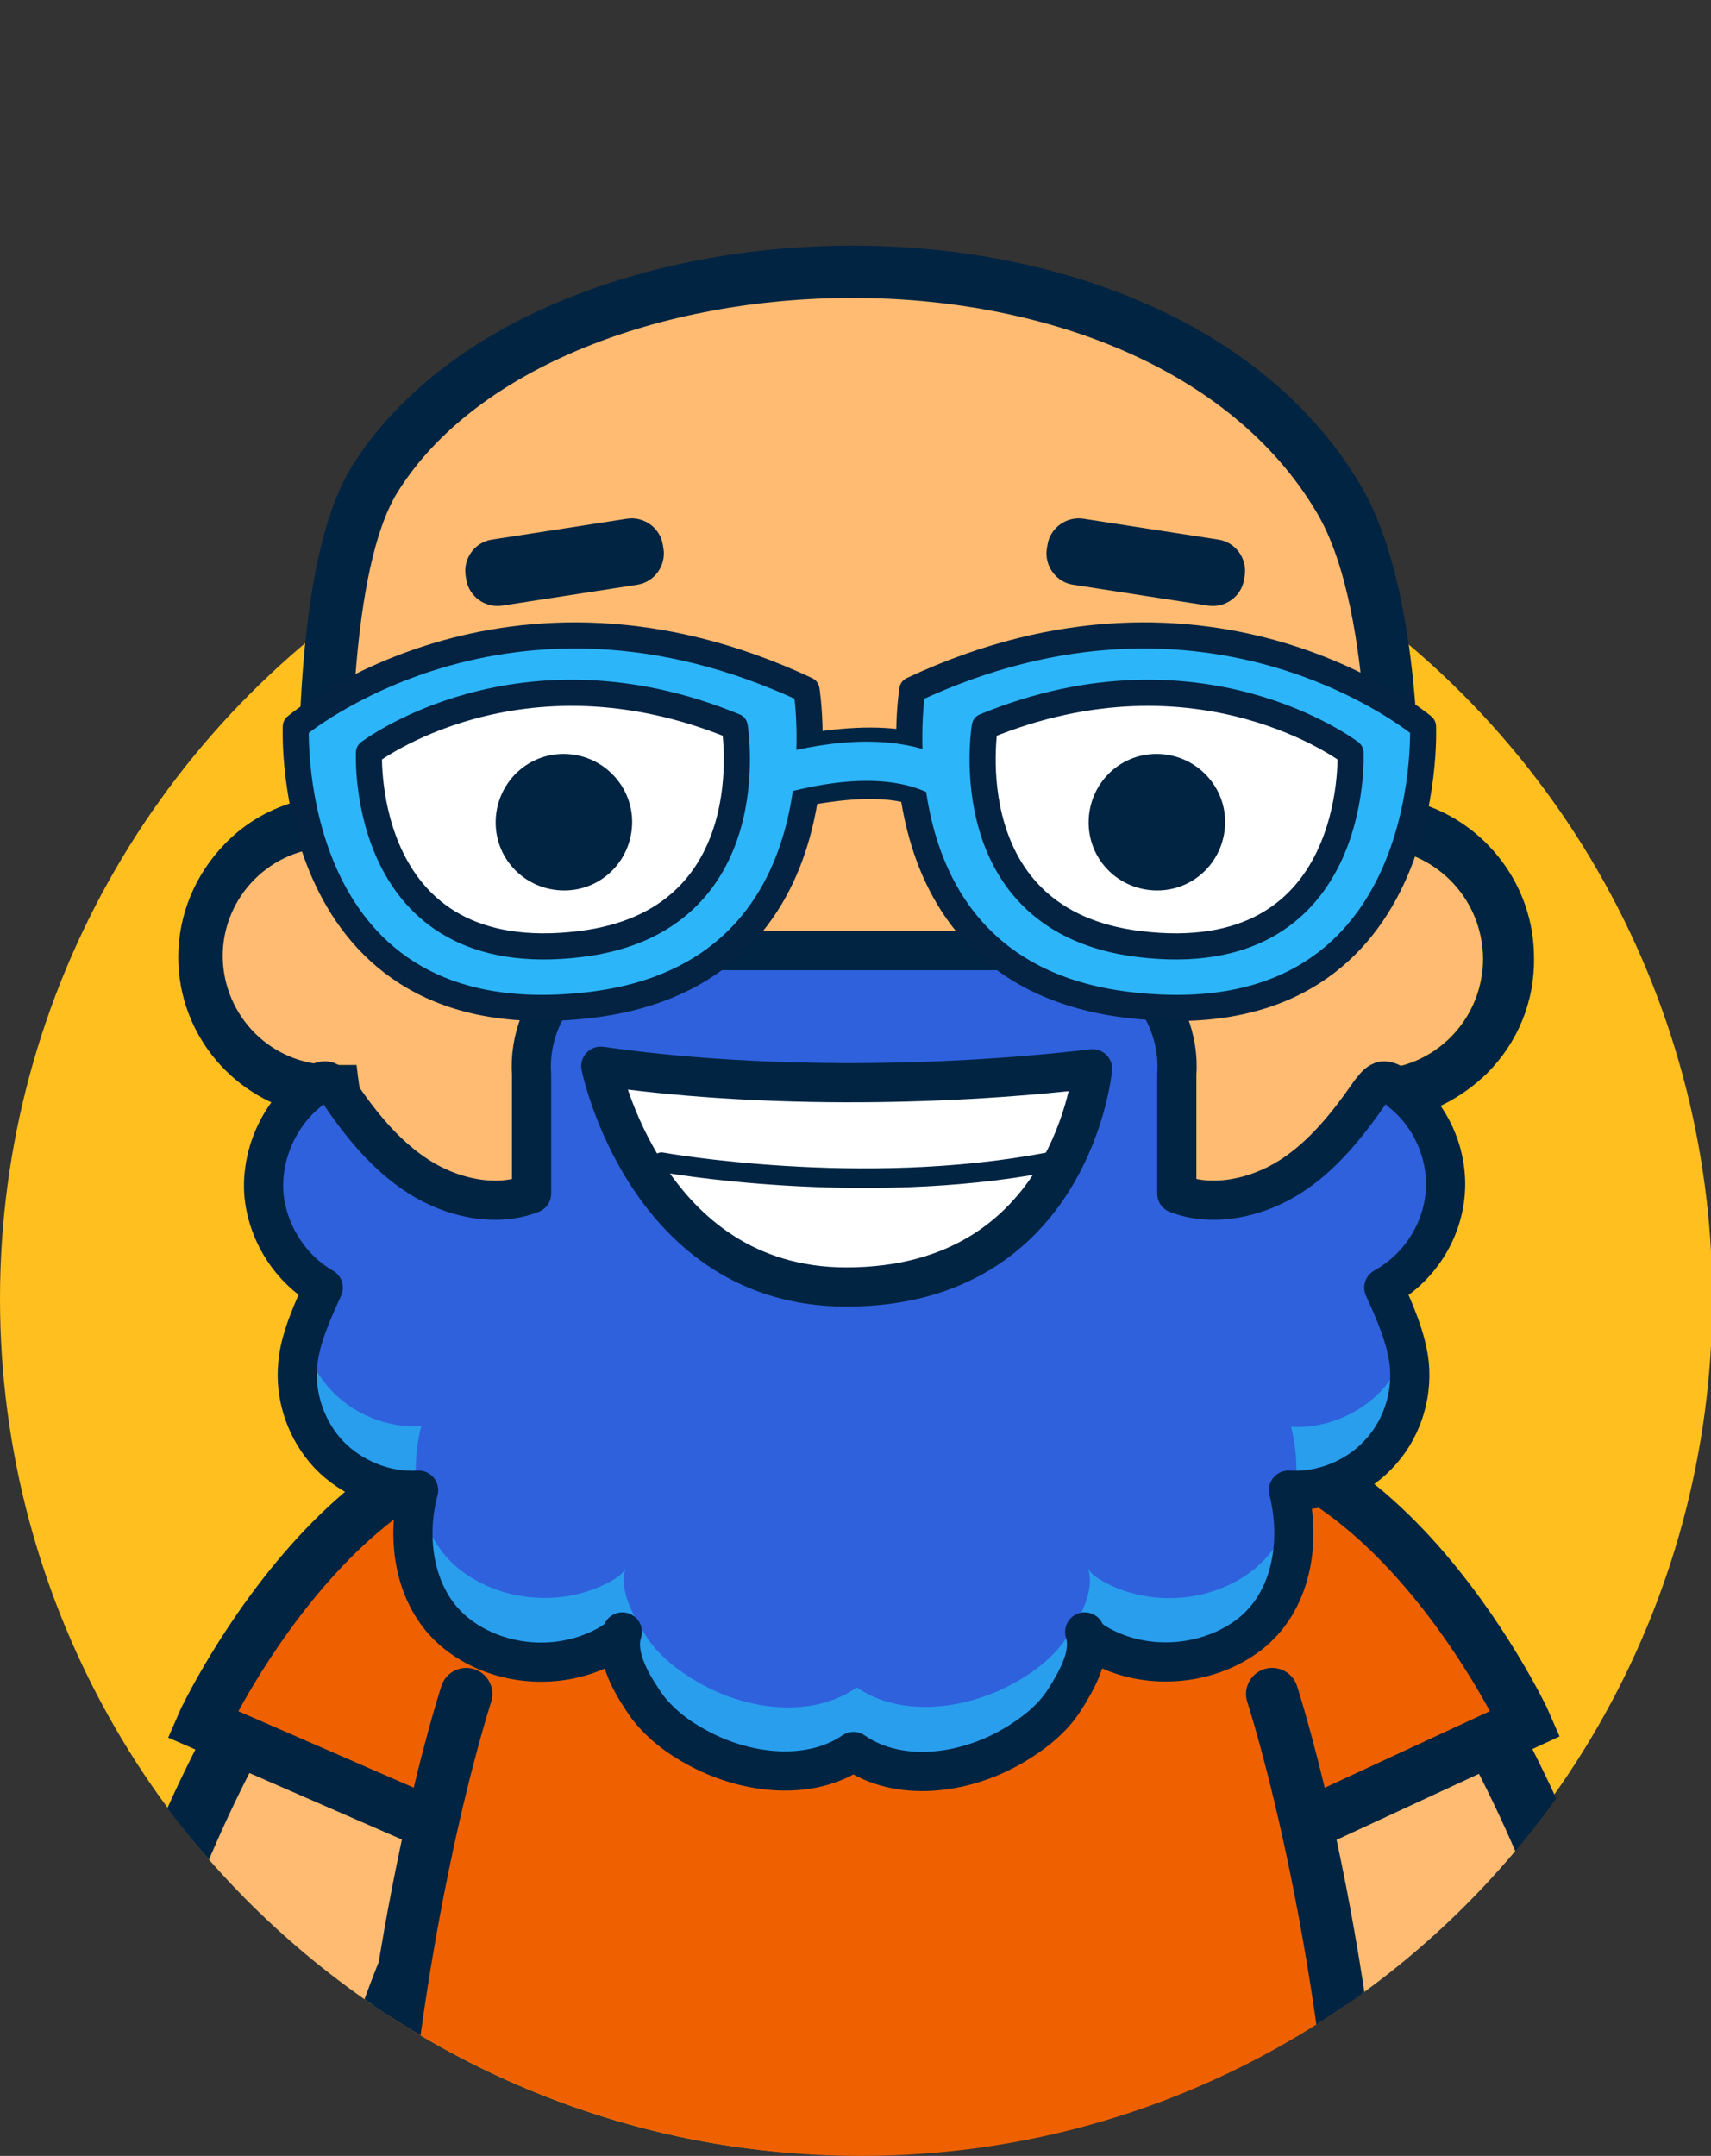 <?xml version="1.0" encoding="utf-8"?>
<!-- Generator: Adobe Illustrator 24.0.1, SVG Export Plug-In . SVG Version: 6.00 Build 0)  -->
<svg version="1.1" id="Camada_1" xmlns="http://www.w3.org/2000/svg" xmlns:xlink="http://www.w3.org/1999/xlink" x="0px" y="0px"
	 viewBox="0 0 262 330" style="enable-background:new 0 0 262 330;" xml:space="preserve">
<rect x="0" y="0" width="262" height="330" fill="#333333" stroke="none"/>
<style type="text/css">
	.st0{clip-path:url(#SVGID_2_);}
	.st1{fill:#FFBF1F;}
	.st2{fill:none;stroke:#012442;stroke-width:48;stroke-linecap:round;stroke-linejoin:round;stroke-miterlimit:10;}
	.st3{fill:none;stroke:#FFBB71;stroke-width:30;stroke-linecap:round;stroke-linejoin:round;stroke-miterlimit:10;}
	.st4{fill:#FFBB71;}
	.st5{fill:#EF6100;}
	.st6{fill:none;stroke:#012442;stroke-width:8;stroke-linecap:round;stroke-miterlimit:10;}
	.st7{fill:#012442;}
	.st8{fill:#F7E9DE;}
	.st9{fill:#2F61DD;}
	.st10{fill:#299EED;}
	.st11{fill:none;stroke:#012442;stroke-width:6;stroke-linecap:round;stroke-linejoin:round;stroke-miterlimit:10;}
	.st12{fill:#FFFFFF;}
	.st13{fill:none;stroke:#012442;stroke-width:3;stroke-linecap:round;stroke-linejoin:round;stroke-miterlimit:10;}
	.st14{fill:#2DB5F9;}
	.st15{fill:none;stroke:#042342;stroke-width:4;stroke-linecap:round;stroke-linejoin:round;stroke-miterlimit:10;}
	.st16{fill:none;stroke:#2DB5F9;stroke-width:6;stroke-linecap:round;stroke-linejoin:round;stroke-miterlimit:10;}
	.st17{display:none;}
	.st18{display:inline;fill:#FFFFFF;}
	.st19{display:inline;opacity:0.33;fill:none;stroke:#000000;stroke-miterlimit:10;enable-background:new    ;}
</style>
<g id="Camada_1_1_">
	<g id="Camada_5">
		<g>
			<g>
				<g>
					<g>
						<defs>
							<path id="SVGID_1_" d="M286.1-19.4H-24.1v217.8h23.8c0,0.2,0,0.4,0,0.6c0,72.4,59.7,131,132.1,131s131-58.7,131-131.1
								c0-0.2,0-0.4,0-0.6h23.3V-9.4L286.1-19.4z"/>
						</defs>
						<clipPath id="SVGID_2_">
							<use xlink:href="#SVGID_1_"  style="overflow:visible;"/>
						</clipPath>
						<g class="st0">
							<circle class="st1" cx="131.1" cy="198.8" r="131.1"/>
							<path class="st2" d="M190.7,246.6c0,0,26.9,22.6,41.2,85.1"/>
							<path class="st3" d="M190.7,246.6c0,0,26.9,22.6,41.2,85.1"/>
							<path class="st2" d="M73.9,246.6c0,0-26.9,22.6-41.2,85.1"/>
							<path class="st3" d="M73.9,246.6c0,0-26.9,22.6-41.2,85.1"/>
							<path class="st4" d="M166.9,229.8l-1-5.9H99l-1,5.9c-0.3,1.6-0.4,3.2-0.4,4.7c0,17.5,15.6,31.6,34.8,31.6
								s34.9-14.2,34.9-31.6C167.3,232.9,167.2,231.3,166.9,229.8z"/>
							<path class="st5" d="M173.8,238.4c-4.7,2.8-9.6,5.1-14.6,7.2c0,0.3,0,0.7,0,1c0,13.6-12.5,24.6-27.9,24.6
								c-14.2,0-26-9.5-27.6-21.6c-6-2.5-11.4-6.3-15.8-11.8C53.7,272,55.5,364.9,55.5,364.9l156.9-0.9
								C212.3,364,213.8,279.1,173.8,238.4z"/>
							<g>
								<g>
									<path class="st5" d="M183.2,286.4l48.4-24.6c-0.3-0.7-22.5-47-56.5-41.1l-7,1.1c-10.8,4.4-9.6,19.3-5.3,30.1L183.2,286.4z"
										/>
								</g>
							</g>
							<g>
								<path class="st6" d="M203.4,277.8l30.2-14c-0.3-0.7-25.6-54.2-62.5-42"/>
							</g>
							<g>
								<g>
									<path class="st5" d="M81.3,286.4L33,261.9c0.3-0.7,22.5-47,56.5-41.1l7,1.1c10.8,4.4,9.6,19.3,5.3,30.1L81.3,286.4z"/>
								</g>
							</g>
							<g>
								<path class="st6" d="M65.2,278.8L31,263.9c0.3-0.7,25.6-54.2,62.5-42"/>
							</g>
							<g>
								<path class="st7" d="M159,231c0.2,1.3,0.3,2.7,0.3,4.1c0,15.4-12.5,27.9-27.9,27.9s-27.8-12.5-27.8-27.9
									c0-1.4,0.1-2.7,0.3-4.1H159 M165.9,223H159h-55.1H97l-1,6.8c-0.2,1.7-0.4,3.5-0.4,5.2c0,19.8,16.1,35.9,35.8,35.9
									s35.8-16.1,35.8-35.9c0-1.7-0.1-3.5-0.4-5.2L165.9,223L165.9,223z"/>
							</g>
							<path class="st6" d="M194.8,259.3c0,0,13,39.5,14.6,95.2"/>
							<path class="st6" d="M71.4,259.3c0,0-13,39.5-14.6,95.2"/>
							<g>
								<path class="st4" d="M210.4,155.8c0.1,41-34.4,70.7-79.5,70.9l0,0c-45.1,0.2-77.8-29.4-78-70.4l-0.3-49
									c-0.1-15.1,1.2-25.7,9.1-37.1c19.3-27.9,73-25.7,78-25.3c20.4,1.3,45.1,7.5,57.8,25.2c7.5,10.4,12.2,27.5,12.2,46.9
									L210.4,155.8z"/>
							</g>
							<g>
								<path class="st7" d="M130.5,45.6c28.8,0,57.8,10.4,71.1,32.8c9.4,15.7,7.7,51.4,7.7,51.4c0.4,0,0.6,0,0.7,0c0,0,0,0,0.1,0
									c9.4,0,16.9,7.6,17,16.9c0,9.4-7.5,17-16.9,17c-0.1,0-0.5,0-1.1,0c-4.2,36.4-35.1,62-76.9,62.1c-0.1,0-0.2,0-0.4,0
									c-42.1,0-73.3-25.9-77.2-62.8c-1.4,0-2.3,0-2.4,0c0,0,0,0-0.1,0c-9.1,0-16.6-7.4-16.6-16.6c0-9.2,7.4-16.6,16.5-16.7
									c0.1,0,0.8,0,1.9,0l-0.1-7.3c0-4.5-0.3-35.3,7.1-47.1C72.9,56.1,101.6,45.6,130.5,45.6 M130.5,37.6c-15.7,0-31,2.9-44.2,8.3
									C71.9,51.8,60.7,60.6,54,71.2c-5.6,8.9-8.3,26-8.3,50.8v0.5v0.1l0,0c-4.2,1.1-8.1,3.3-11.2,6.5c-4.6,4.7-7.2,10.9-7.2,17.4
									c0,12,8.7,22,20.1,24.1c7.2,37.6,40.9,63.2,84.1,63.2h0.4c22.3-0.1,42.2-6.7,57.6-19.3c13.6-11.1,22.8-26.4,26.3-43.5
									c4.4-1.1,8.5-3.4,11.9-6.7c4.7-4.7,7.3-11,7.2-17.7c0-11.1-7.4-20.6-17.6-23.7c0-12-1.1-35.5-9-48.7
									c-7.1-12-18.7-21.7-33.5-28C161.8,40.6,146.5,37.6,130.5,37.6L130.5,37.6z"/>
							</g>
							<g>
								<g>
									<path class="st8" d="M210.2,138.1c5.8,0,10.6,4.7,10.6,10.5s-4.7,10.6-10.5,10.6s-10.6-4.7-10.6-10.5
										C199.7,142.9,204.4,138.2,210.2,138.1"/>
								</g>
							</g>
							<g>
								<path class="st4" d="M84.3,146.3c0,8.4,5,15.4-3.1,16.5c-0.7,0.1-29.6,0.2-30.4,0.2c-9.2,0-16.6-7.4-16.7-16.6
									c0-9.2,7.4-16.6,16.5-16.7c0.8,0,24.1,0,24.8,0.1C83.7,131,84.3,137.9,84.3,146.3z"/>
							</g>
							<g>
								<path class="st4" d="M175.8,146.9c0,8.6-5,15.8,3.3,16.8c0.7,0.1,30.3,0,31,0c9.4,0,16.9-7.6,16.9-17s-7.6-16.9-17-16.9
									c-0.8,0-24.6,0.1-25.3,0.2C176.3,131.2,175.7,138.3,175.8,146.9z"/>
							</g>
							<path class="st7" d="M97.6,89.5l-20.7,3.2c-2.6,0.4-5.1-1.4-5.5-4l-0.1-0.6c-0.4-2.6,1.4-5.1,4-5.5L96,79.4
								c2.6-0.4,5.1,1.4,5.5,4l0.1,0.6C102,86.6,100.2,89.1,97.6,89.5z"/>
							<path class="st7" d="M164.3,89.5l20.7,3.2c2.6,0.4,5.1-1.4,5.5-4l0.1-0.6c0.4-2.6-1.4-5.1-4-5.5l-20.7-3.2
								c-2.6-0.4-5.1,1.4-5.5,4l-0.1,0.6C159.9,86.6,161.7,89.1,164.3,89.5z"/>
							<g>
								<path class="st9" d="M221.3,182.7c0.5-5.9-2.1-11.9-6.8-15.6c-0.1-0.8-2.1-1.9-2.9-1.6c-0.8,0.3-1.3,1.1-1.8,1.7
									c-3.4,4.9-7.2,9.7-12.2,12.9s-11.8,4.8-17.4,2.6v-18.2c0.4-5.4-1.8-10.9-5.7-14.6s-10.7-5.1-16.1-4.4h-55.2
									c-5.3-0.6-12.2,0.7-16.1,4.4s-6.1,9.2-5.7,14.6v18.2c-5.6,2.2-12.3,0.6-17.3-2.6s-8.8-7.9-12.2-12.9c-0.5-0.7-1-1.4-1.8-1.7
									s-2.7,0.8-2.9,1.6c-4.6,3.7-7.2,9.8-6.8,15.6c0.5,5.9,4,11.5,9.1,14.4c-1.6,3.5-3.6,7.9-3.9,11.7c-0.5,5,1.3,10.2,4.8,13.9
									c3.5,3.6,8.6,5.7,13.7,5.4c-2.1,7.9-0.5,17.1,6,22.1s15.9,5.6,23,1.6c0.9-0.5,1.8-1.1,2.2-2c-1.1,3.4,1.1,7.4,3.1,10.4
									c1.9,3,4.9,5.4,8,7.1c7.4,4.2,17.4,5.5,24.3,0.8c6.9,4.8,16.9,3.5,24.3-0.8c3.1-1.8,6.1-4.1,8-7.1s4.2-7,3.1-10.4
									c0.4,0.9,1.3,1.5,2.2,2c7.1,4,16.6,3.3,23-1.6c6.5-5,8-14.2,6-22.1c5,0.3,10.2-1.7,13.7-5.4c3.5-3.6,5.3-8.8,4.8-13.9
									c-0.4-3.9-2.3-8.2-3.9-11.7C217.3,194.1,220.8,188.6,221.3,182.7z"/>
								<g>
									<path class="st10" d="M64.5,218.3c-5,0.3-10.2-1.7-13.7-5.4c-1.8-1.9-3.2-4.2-4-6.8c-0.4,1.3-0.7,2.6-0.8,3.9
										c-0.5,5,1.3,10.2,4.8,13.9c3.4,3.5,8.3,5.5,13.2,5.4C63.4,225.7,63.6,221.9,64.5,218.3z"/>
									<path class="st10" d="M191.8,240.4c-6.5,5-15.9,5.6-23,1.6c-0.9-0.5-1.8-1.1-2.2-2c1.1,3.4-1.1,7.4-3.1,10.4
										c-1.9,3-4.9,5.4-8,7.1c-7.4,4.2-17.4,5.5-24.3,0.8c-6.9,4.8-16.9,3.5-24.3-0.8c-3.1-1.8-6.1-4.1-8-7.1s-4.2-7-3.1-10.4
										c-0.4,0.9-1.3,1.5-2.2,2c-7.1,4-16.6,3.3-23-1.6c-3.3-2.5-5.3-6.1-6.2-10.1c-1.7,7.7,0,16.3,6.2,21.1
										c6.5,5,15.9,5.6,23,1.6c0.9-0.5,1.8-1.1,2.2-2c-1.1,3.4,1.1,7.4,3.1,10.4c1.9,3,4.9,5.4,8,7.1c7.4,4.2,17.4,5.5,24.3,0.8
										c6.9,4.8,16.9,3.5,24.3-0.8c3.1-1.8,6.1-4.1,8-7.1s4.2-7,3.1-10.4c0.4,0.9,1.3,1.5,2.2,2c7.1,4,16.6,3.3,23-1.6
										c6.2-4.8,7.9-13.5,6.2-21.1C197.1,234.3,195,237.9,191.8,240.4z"/>
									<path class="st10" d="M215.4,206.2c-0.8,2.5-2.2,4.9-4,6.8c-3.5,3.6-8.6,5.7-13.7,5.4c0.9,3.6,1.1,7.4,0.4,11
										c4.9,0.1,9.8-1.8,13.2-5.4c3.5-3.6,5.3-8.8,4.8-13.9C216.1,208.8,215.8,207.5,215.4,206.2z"/>
								</g>
								<path class="st11" d="M221.3,182.7c0.5-5.9-2.1-11.9-6.8-15.6c-0.1-0.8-2.1-1.9-2.9-1.6c-0.8,0.3-1.3,1.1-1.8,1.7
									c-3.4,4.9-7.2,9.7-12.2,12.9s-11.8,4.8-17.4,2.6v-18.2c0.4-5.4-1.8-10.9-5.7-14.6s-10.7-5.1-16.1-4.4h-55.2
									c-5.3-0.6-12.2,0.7-16.1,4.4s-6.1,9.2-5.7,14.6v18.2c-5.6,2.2-12.3,0.6-17.3-2.6s-8.8-7.9-12.2-12.9c-0.5-0.7-1-1.4-1.8-1.7
									s-2.7,0.8-2.9,1.6c-4.6,3.7-7.2,9.8-6.8,15.6c0.5,5.9,4,11.5,9.1,14.4c-1.6,3.5-3.6,7.9-3.9,11.7c-0.5,5,1.3,10.2,4.8,13.9
									c3.5,3.6,8.6,5.7,13.7,5.4c-2.1,7.9-0.5,17.1,6,22.1s15.9,5.6,23,1.6c0.9-0.5,1.8-1.1,2.2-2c-1.1,3.4,1.1,7.4,3.1,10.4
									c1.9,3,4.9,5.4,8,7.1c7.4,4.2,17.4,5.5,24.3,0.8c6.9,4.8,16.9,3.5,24.3-0.8c3.1-1.8,6.1-4.1,8-7.1s4.2-7,3.1-10.4
									c0.4,0.9,1.3,1.5,2.2,2c7.1,4,16.6,3.3,23-1.6c6.5-5,8-14.2,6-22.1c5,0.3,10.2-1.7,13.7-5.4c3.5-3.6,5.3-8.8,4.8-13.9
									c-0.4-3.9-2.3-8.2-3.9-11.7C217.3,194.1,220.8,188.6,221.3,182.7z"/>
							</g>
							<g>
								<path class="st12" d="M167.3,163.6c-24.7,2.9-52.5,2.9-75.3-0.4c0,0,6.9,33.8,37.6,33.8C164.2,197,167.3,163.6,167.3,163.6z
									"/>
								<path class="st11" d="M167.3,163.6c-24.7,2.9-52.5,2.9-75.3-0.4c0,0,6.9,33.8,37.6,33.8C164.2,197,167.3,163.6,167.3,163.6z
									"/>
								<path class="st13" d="M101.3,177.9c0,0,30.5,5.5,59.2,0"/>
							</g>
							<g>
								<g>
									<path class="st14" d="M45.3,111.2c0,0,32.2-27.2,78.2-5.6c0,0,7,43.3-32.9,48.2C43.1,159.6,45.3,111.2,45.3,111.2z"/>
									<path class="st12" d="M56.5,115.2c0,0,23-17.6,56-4c0,0,5,29.8-23.6,33.3C54.9,148.7,56.5,115.2,56.5,115.2z"/>
									<path class="st15" d="M45.3,111.2c0,0,32.2-27.2,78.2-5.6c0,0,7,43.3-32.9,48.2C43.1,159.6,45.3,111.2,45.3,111.2z"/>
									<path class="st15" d="M56.5,115.2c0,0,23-17.6,56-4c0,0,5,29.8-23.6,33.3C54.9,148.7,56.5,115.2,56.5,115.2z"/>
								</g>
								<g>
									<path class="st14" d="M217.9,111.2c0,0-32.2-27.2-78.2-5.6c0,0-7,43.3,32.9,48.2C220.1,159.6,217.9,111.2,217.9,111.2z"/>
									<path class="st12" d="M206.8,115.2c0,0-23-17.6-56-4c0,0-5,29.8,23.6,33.3C208.4,148.7,206.8,115.2,206.8,115.2z"/>
									<path class="st15" d="M217.9,111.2c0,0-32.2-27.2-78.2-5.6c0,0-7,43.3,32.9,48.2C220.1,159.6,217.9,111.2,217.9,111.2z"/>
									<path class="st15" d="M206.8,115.2c0,0-23-17.6-56-4c0,0-5,29.8,23.6,33.3C208.4,148.7,206.8,115.2,206.8,115.2z"/>
								</g>
								<g>
									<path class="st7" d="M140.2,112.7c-0.1-0.2-0.1-0.5-0.2-0.7c-5.9-1.2-12-0.5-17.5,0.4c-0.1,3.8-0.5,7.6-1.5,11.2
										c0.5,0.1,1.1,0.1,1.6-0.1c6.1-1.1,12.5-2,17.8-0.1c0.1,0,0.1,0,0.2,0.1C139.7,119.9,139.4,116.2,140.2,112.7z"/>
								</g>
								<path class="st16" d="M119.4,118.5c8.2-2.2,18.6-3.5,26.1,1.3"/>
							</g>
							<g id="olho_1_">
								<g>
									<path class="st7" d="M96.8,125.8c0,5.8-4.6,10.5-10.4,10.5s-10.5-4.6-10.5-10.4c0-5.8,4.6-10.5,10.4-10.5
										C92.1,115.4,96.8,120.1,96.8,125.8z"/>
								</g>
							</g>
							<g id="olho_4_">
								<g>
									<path class="st7" d="M187.6,125.8c0,5.8-4.6,10.5-10.4,10.5c-5.8,0-10.5-4.6-10.5-10.4c0-5.8,4.6-10.5,10.4-10.5
										C182.9,115.4,187.6,120.1,187.6,125.8z"/>
								</g>
							</g>
						</g>
					</g>
				</g>
			</g>
		</g>
	</g>
	<g id="Camada_4" class="st17">
		<path class="st18" d="M285.3,0.3H-25v207.8h24.8c0,0.2,0,0.4,0,0.6c0,72.4,58.7,131,131.1,131s131-58.7,131-131c0-0.2,0-0.4,0-0.6
			h23.3L285.3,0.3L285.3,0.3z"/>
	</g>
	<g id="Camada_3" class="st17">
		<circle class="st19" cx="130.9" cy="207.5" r="131.1"/>
		<path class="st18" d="M285.1,1.1H-25.2v207.8h24.9c0,0.2,0,0.4,0,0.6c0,72.4,58.7,131.1,131.1,131.1s131-58.7,131-131.1
			c0-0.2,0-0.4,0-0.6h23.3L285.1,1.1L285.1,1.1z"/>
	</g>
</g>
</svg>
